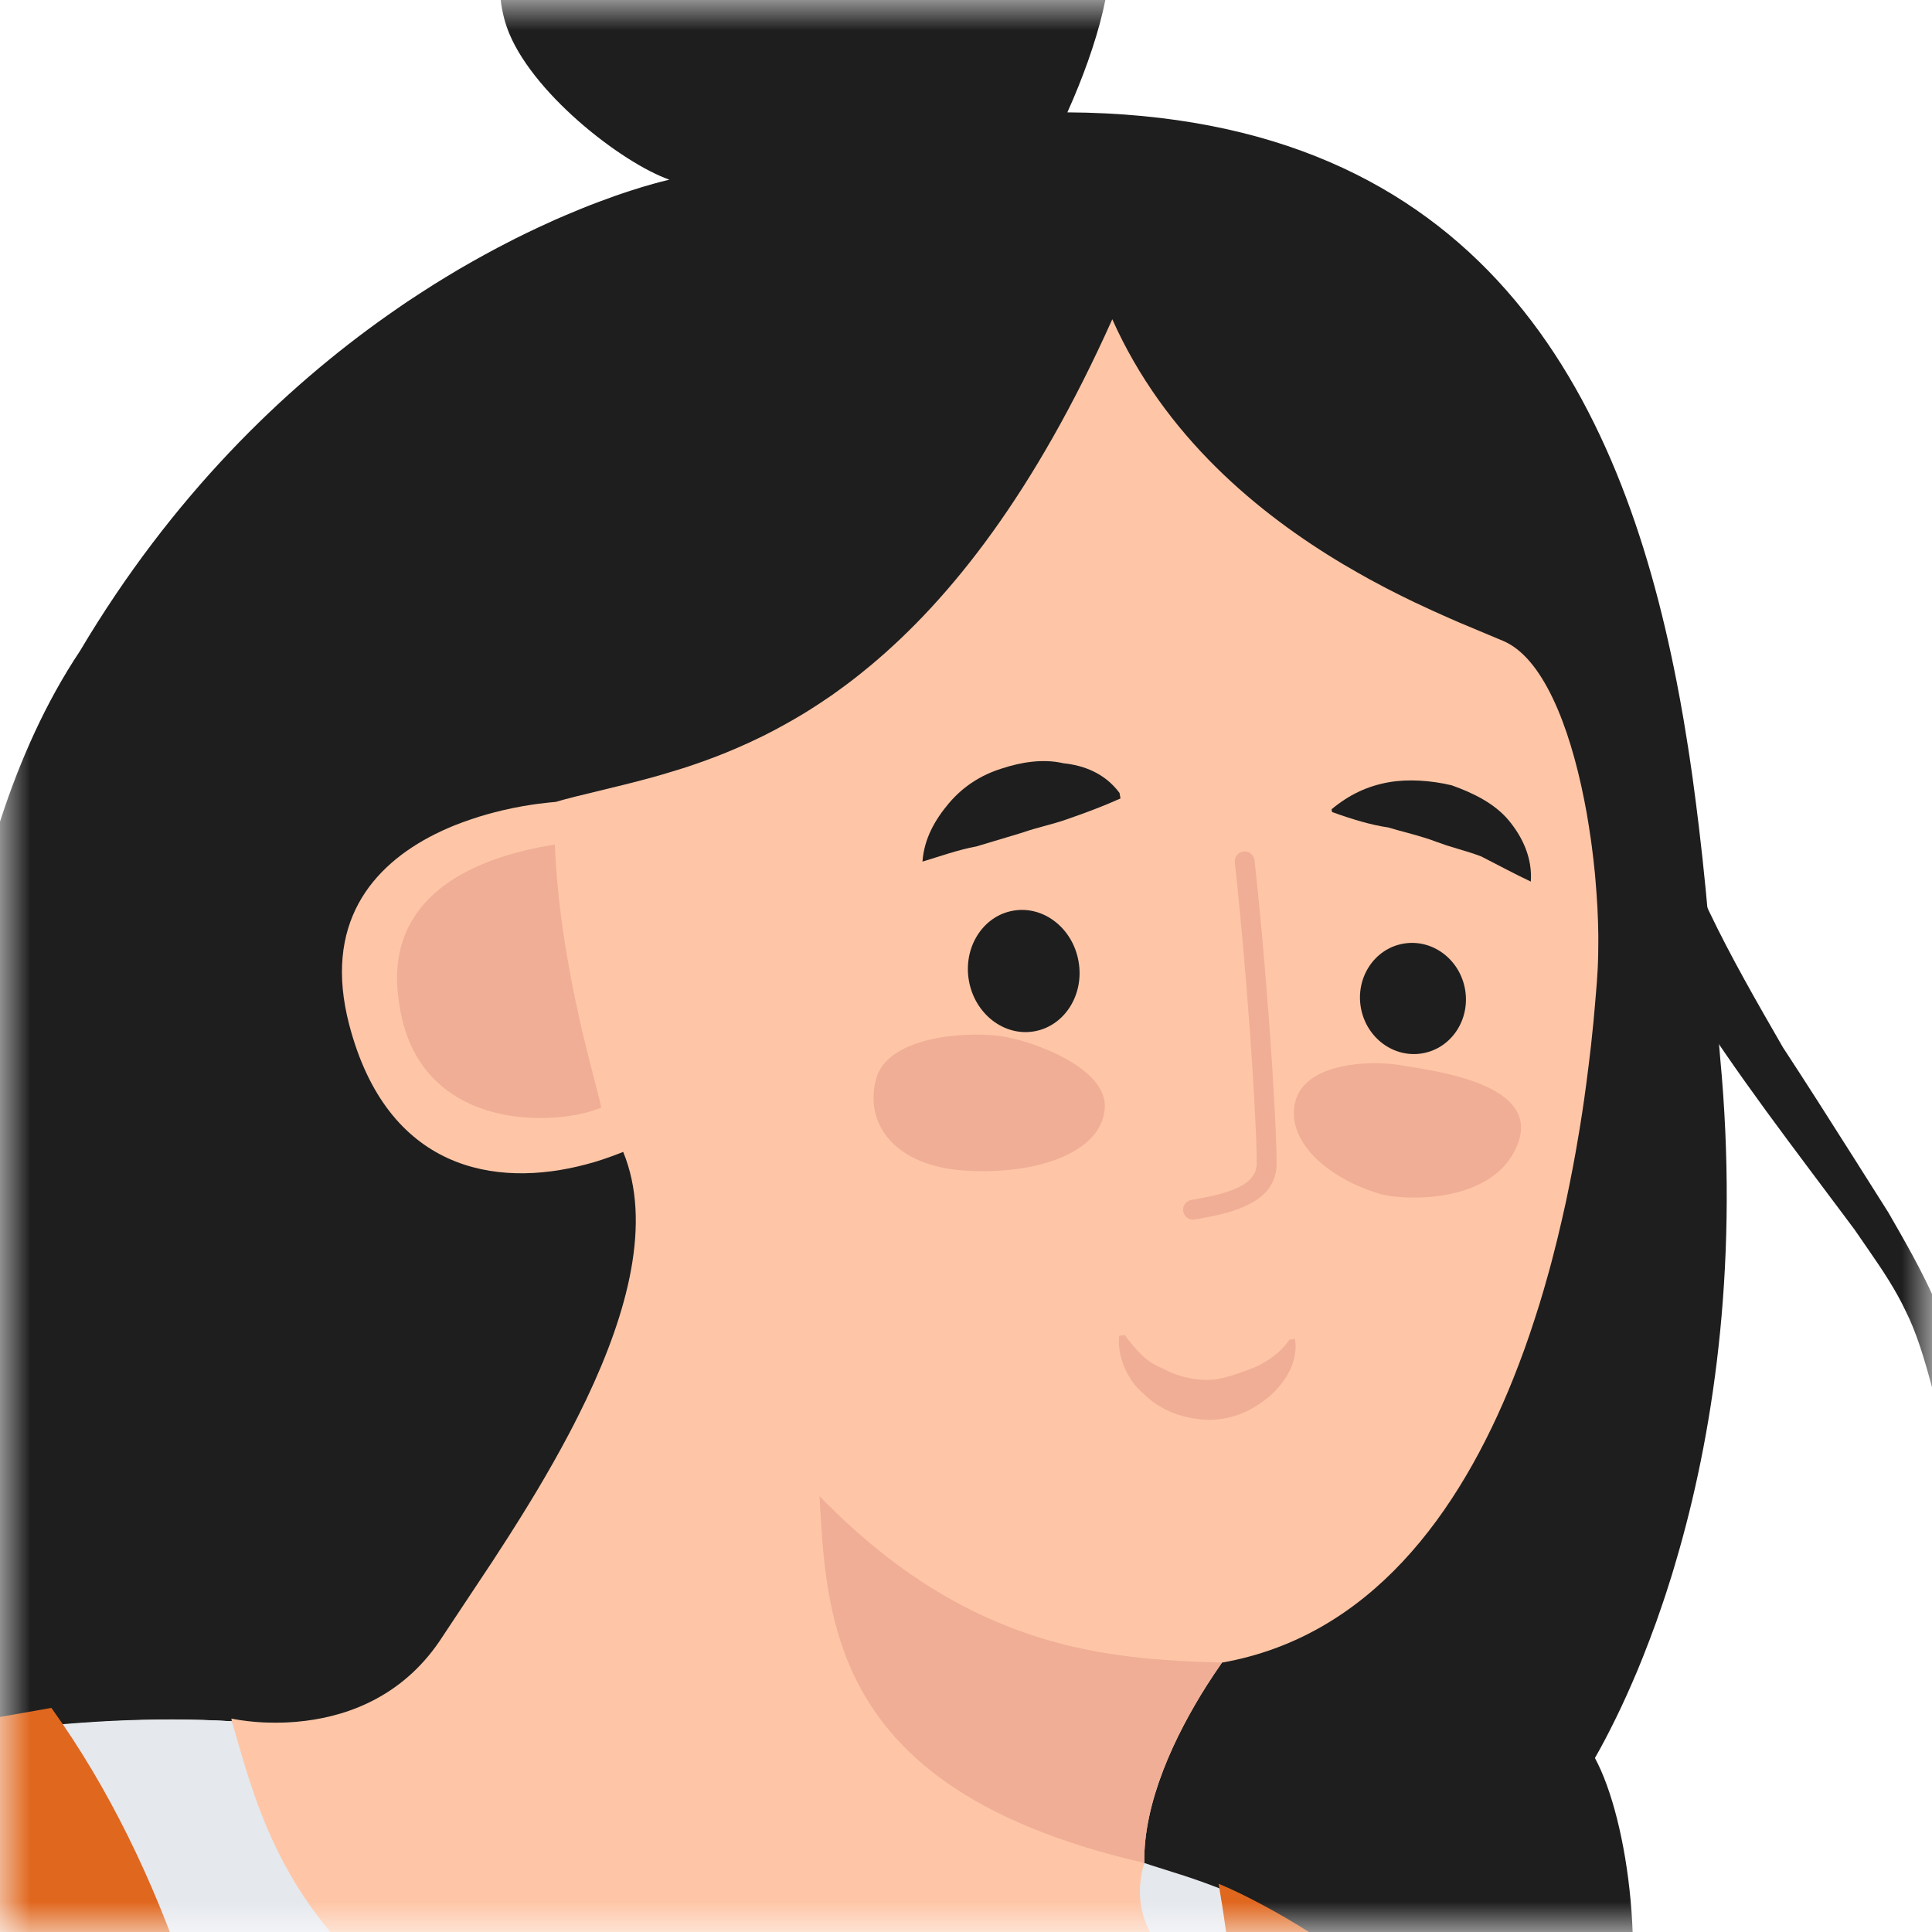 <?xml version="1.0" encoding="UTF-8"?>
<svg width="32px" height="32px" viewBox="0 0 32 32" version="1.1" xmlns="http://www.w3.org/2000/svg"
	 xmlns:xlink="http://www.w3.org/1999/xlink">
	<rect x="0" y="0" width="32" height="32" fill="#333333" stroke="none"/>
	<defs>
		<rect id="path-1" x="0" y="0" width="32" height="32"></rect>
	</defs>
	<g id="Page-2" stroke="none" stroke-width="1" fill="none" fill-rule="evenodd">
		<g id="Rectangle-2-Copy-2">
			<mask id="mask-2" fill="white">
				<use xlink:href="#path-1"></use>
			</mask>
			<use id="Rectangle" fill="#FFFFFF" xlink:href="#path-1"></use>
			<g id="Group-16" mask="url(#mask-2)" fill-rule="nonzero">
				<g transform="translate(-7.374, -4.153)">
					<path
						d="M19.298,0.192 C21.294,-0.37 22.997,0.396 24.145,1.288 L24.289,1.402 L24.426,1.517 L24.493,1.575 L24.493,1.575 L24.621,1.691 L24.742,1.805 L24.857,1.919 C24.894,1.957 24.931,1.994 24.965,2.031 L25.067,2.141 C25.1,2.177 25.131,2.213 25.161,2.248 L25.249,2.352 L25.329,2.452 L25.367,2.5 L25.367,2.5 L25.436,2.593 L25.498,2.681 L25.552,2.762 L25.599,2.838 L25.637,2.906 L25.654,2.938 L25.654,2.938 L25.681,2.995 L25.699,3.043 C25.902,3.663 25.557,4.894 25.053,6.014 C31.912,6.053 34.215,10.686 35.144,15.441 L35.204,15.758 L35.204,15.758 L35.26,16.075 C35.269,16.128 35.278,16.181 35.286,16.234 L35.337,16.55 C35.345,16.603 35.353,16.656 35.361,16.708 L35.407,17.024 L35.407,17.024 L35.462,17.438 L35.513,17.848 L35.513,17.848 L35.571,18.357 L35.571,18.357 L35.623,18.86 L35.66,19.256 L35.713,19.841 L35.865,21.667 C36.177,24.974 35.78,27.73 35.189,29.819 L35.107,30.1 L35.066,30.237 L35.066,30.237 L34.981,30.505 C34.952,30.593 34.924,30.68 34.894,30.765 L34.807,31.016 L34.695,31.318 L34.695,31.318 L34.583,31.606 L34.493,31.827 L34.402,32.039 L34.312,32.242 L34.222,32.437 L34.133,32.622 L34.045,32.798 L33.959,32.965 L33.874,33.123 L33.791,33.271 C34.346,34.297 34.688,36.765 34.159,38.544 C34.138,38.689 34.116,38.833 34.042,38.94 C34.011,38.945 34.005,38.967 34.004,38.981 L34.004,38.993 C33.959,39.001 33.921,39.055 33.929,39.1 L33.916,39.159 L33.901,39.213 L33.878,39.28 C33.86,39.329 33.836,39.387 33.804,39.45 C33.793,39.522 33.769,39.585 33.739,39.649 L33.675,39.781 L33.641,39.853 L33.641,39.853 L33.511,40.152 L33.365,40.497 L33.209,40.872 L33.102,41.132 C32.995,41.194 32.888,41.255 32.78,41.316 C32.751,41.24 32.72,41.165 32.69,41.098 C32.674,41.007 32.621,40.97 32.605,40.879 C31.306,37.622 29.394,36.093 27.394,35.437 L27.186,35.372 L27.011,35.333 L26.678,35.251 L26.503,35.212 C24.854,34.873 23.206,35.073 21.842,35.348 L21.564,35.406 L21.295,35.465 L21.035,35.524 L20.315,35.694 L20.256,35.707 L20.129,35.731 L20.06,35.743 L20.06,35.743 L19.912,35.768 L19.667,35.803 L19.394,35.838 L19.094,35.871 L18.655,35.914 L18.297,35.945 L18.045,35.965 L17.65,35.993 L17.234,36.021 L16.647,36.055 L16.186,36.078 L15.545,36.107 L15.045,36.127 L14.531,36.145 L13.824,36.165 L12.725,36.19 L12.725,36.19 C12.128,35.362 11.803,34.544 11.564,33.806 L11.487,33.563 L11.28,32.876 L11.214,32.663 C8.671,32.518 5.692,32.979 2.895,33.694 C1.564,31.58 0.569,29.209 1.79160768e-12,26.643 C0.657,26.265 1.451,26.026 2.25,25.819 L2.551,25.743 L3.278,25.561 L3.536,25.494 L3.536,25.494 C5.606,24.992 6.627,23.908 6.63,22.415 L6.629,22.327 C6.623,22.09 6.63,21.809 6.651,21.494 L6.669,21.252 C6.676,21.169 6.684,21.084 6.693,20.998 L6.723,20.733 L6.759,20.458 C6.994,18.782 7.569,16.628 8.697,14.938 C10.224,12.364 12.08,10.584 13.791,9.377 L14.014,9.222 L14.124,9.147 L14.124,9.147 L14.344,9.003 L14.561,8.864 L14.561,8.864 L14.776,8.732 L14.988,8.605 L15.197,8.485 L15.404,8.37 L15.606,8.261 L15.904,8.107 L15.904,8.107 L16.097,8.012 L16.286,7.922 L16.561,7.796 L16.561,7.796 L16.739,7.719 L16.996,7.612 L17.161,7.546 L17.32,7.486 L17.547,7.403 L17.691,7.353 L17.829,7.308 L18.023,7.247 L18.201,7.196 L18.311,7.166 L18.461,7.129 C17.663,6.848 16.143,5.665 15.77,4.607 L15.744,4.527 L15.732,4.486 L15.732,4.486 L15.71,4.399 L15.691,4.309 C15.682,4.263 15.675,4.216 15.669,4.167 L15.659,4.067 L15.655,4.016 L15.655,4.016 L15.651,3.912 L15.65,3.859 L15.65,3.859 L15.653,3.751 C15.658,3.604 15.676,3.451 15.708,3.294 L15.735,3.175 C16.001,2.099 16.948,0.853 19.298,0.192 Z"
						id="Path-Copy-8" fill="#1E1E1E"></path>
					<path
						d="M11.352,32.644 L11.23,32.623 L11.206,32.618 L11.242,32.818 L11.281,33.015 L11.332,33.255 L11.332,33.255 L11.387,33.489 L11.434,33.672 L11.458,33.762 L11.458,33.762 L11.509,33.939 L11.564,34.114 L11.621,34.285 C11.839,34.907 12.129,35.467 12.536,35.999 L12.65,36.143 C12.806,36.335 12.978,36.523 13.168,36.71 L13.314,36.849 L13.39,36.919 L13.39,36.919 L13.547,37.057 C13.6,37.104 13.655,37.15 13.711,37.196 L13.883,37.334 C13.971,37.403 14.062,37.472 14.156,37.541 L14.347,37.68 C14.413,37.726 14.479,37.772 14.548,37.819 L14.756,37.958 C14.792,37.981 14.828,38.005 14.864,38.028 L15.086,38.169 L15.2,38.239 L15.2,38.239 L15.435,38.381 L15.68,38.524 L16.065,38.74 L16.065,38.74 L16.334,38.886 L16.614,39.034 L16.903,39.184 L17.203,39.335 L17.514,39.489 L17.835,39.644 L18.338,39.882 L18.338,39.882 C21.308,41.268 23.592,40.642 25.155,39.585 L25.304,39.481 C25.377,39.429 25.449,39.376 25.519,39.322 L25.657,39.213 C25.679,39.194 25.702,39.176 25.724,39.158 L25.855,39.046 L25.855,39.046 L25.997,38.92 C26.136,38.793 26.266,38.665 26.388,38.537 L26.507,38.41 L26.62,38.283 L26.674,38.221 L26.674,38.221 L26.778,38.096 L26.877,37.974 L26.969,37.854 L27.056,37.737 L27.137,37.624 L27.248,37.461 L27.314,37.357 L27.402,37.212 L27.454,37.122 L27.52,36.999 C26.636,36.499 26.326,35.805 26.327,35.009 C26.311,34.002 26.834,32.901 27.362,32.068 L27.489,31.874 C27.531,31.811 27.573,31.75 27.614,31.691 C30.064,31.259 31.544,29.225 32.442,26.978 L32.536,26.736 L32.536,26.736 L32.626,26.493 C32.684,26.331 32.74,26.168 32.792,26.005 L32.87,25.761 L32.87,25.761 L32.943,25.517 L32.943,25.517 L33.027,25.221 L33.067,25.074 L33.067,25.074 L33.142,24.781 L33.178,24.636 L33.178,24.636 L33.246,24.347 L33.31,24.062 L33.31,24.062 L33.368,23.781 L33.422,23.506 L33.472,23.236 L33.539,22.843 L33.579,22.591 L33.615,22.346 L33.647,22.11 L33.69,21.774 L33.727,21.462 L33.766,21.086 L33.795,20.761 L33.822,20.435 C33.834,20.285 33.842,20.123 33.845,19.954 L33.847,19.746 L33.847,19.64 L33.847,19.64 L33.842,19.422 L33.833,19.199 L33.819,18.971 L33.801,18.74 L33.791,18.623 L33.791,18.623 L33.766,18.389 L33.739,18.169 C33.734,18.132 33.729,18.096 33.724,18.059 L33.691,17.84 C33.68,17.767 33.668,17.694 33.655,17.621 L33.614,17.405 C33.366,16.149 32.917,15.03 32.26,14.764 L31.556,14.469 L31.381,14.393 L31.1,14.267 L30.799,14.127 L30.59,14.025 L30.384,13.921 C30.349,13.903 30.314,13.885 30.279,13.866 L30.065,13.752 C29.993,13.712 29.921,13.672 29.848,13.63 L29.627,13.502 C28.221,12.665 26.664,11.385 25.797,9.441 C24.512,12.308 23.126,14.064 21.793,15.176 L21.619,15.318 C21.533,15.387 21.446,15.453 21.36,15.517 L21.189,15.641 C21.16,15.661 21.131,15.681 21.103,15.701 L20.933,15.815 C20.848,15.871 20.763,15.924 20.679,15.976 L20.511,16.075 L20.511,16.075 L20.344,16.169 C20.289,16.2 20.234,16.229 20.179,16.258 L20.015,16.342 C19.987,16.355 19.96,16.368 19.933,16.381 L19.771,16.458 L19.771,16.458 L19.584,16.541 L19.399,16.619 L19.399,16.619 L19.217,16.691 L19.036,16.758 L18.859,16.82 L18.684,16.878 L18.511,16.931 L18.342,16.982 L18.176,17.029 L17.932,17.094 L17.696,17.154 L16.901,17.348 L16.705,17.399 L16.58,17.435 L16.464,17.446 L16.283,17.467 L16.283,17.467 L16.159,17.485 L16.031,17.506 L15.869,17.537 L15.869,17.537 L15.704,17.573 C15.66,17.584 15.616,17.594 15.571,17.606 L15.437,17.642 L15.303,17.682 L15.169,17.726 C15.124,17.741 15.079,17.757 15.035,17.773 L14.902,17.824 C14.836,17.851 14.77,17.879 14.705,17.909 L14.576,17.971 C13.532,18.495 12.721,19.456 13.159,21.129 C13.787,23.527 15.566,23.843 17.084,23.438 L17.224,23.399 C17.316,23.371 17.407,23.341 17.497,23.308 L17.63,23.258 C17.652,23.249 17.674,23.241 17.696,23.232 C18.175,24.4 17.77,25.891 17.087,27.327 L16.97,27.566 C16.911,27.685 16.85,27.804 16.788,27.921 L16.661,28.156 L16.532,28.388 L16.4,28.618 L16.267,28.844 L16.132,29.067 L15.997,29.286 L15.795,29.606 L15.53,30.016 L14.71,31.251 C14.086,32.229 13.175,32.562 12.438,32.655 L12.279,32.672 L12.279,32.672 L12.126,32.682 L12.067,32.684 L12.067,32.684 L11.953,32.686 L11.845,32.685 L11.744,32.682 L11.605,32.673 L11.483,32.661 L11.352,32.644 Z"
						id="Path-Copy-31" fill="#FEC6A7"></path>
					<path
						d="M26.327,35.009 C26.311,34.002 26.834,32.901 27.362,32.068 L27.489,31.874 C27.531,31.811 27.573,31.75 27.614,31.691 L27.177,31.675 L26.906,31.662 L26.674,31.647 L26.674,31.647 L26.437,31.628 L26.245,31.609 L26.049,31.586 C26.017,31.582 25.984,31.578 25.951,31.573 L25.751,31.544 L25.553,31.511 C25.52,31.505 25.487,31.498 25.454,31.492 L25.253,31.451 C23.937,31.163 22.472,30.506 20.948,28.933 L20.971,29.339 L20.989,29.613 L21.007,29.821 L21.028,30.029 L21.045,30.169 L21.074,30.378 L21.074,30.378 L21.097,30.518 L21.109,30.588 L21.109,30.588 L21.136,30.728 L21.167,30.868 L21.2,31.008 L21.238,31.147 L21.279,31.286 C21.294,31.332 21.309,31.378 21.325,31.424 L21.374,31.561 C21.4,31.63 21.428,31.699 21.458,31.767 L21.519,31.902 C22.128,33.187 23.434,34.344 26.327,35.009 Z"
						id="Path-Copy-48" fill="#F0AE96"></path>
					<path
						d="M27.971,18.256 C27.881,18.266 27.816,18.348 27.826,18.438 L27.869,18.84 L27.91,19.255 L27.962,19.82 L28.022,20.529 L28.075,21.22 L28.119,21.87 L28.147,22.345 L28.169,22.769 L28.181,23.046 L28.186,23.208 L28.19,23.414 C28.192,23.658 27.996,23.815 27.592,23.926 L27.476,23.955 L27.344,23.984 L27.105,24.028 C27.016,24.044 26.956,24.129 26.972,24.218 C26.988,24.308 27.073,24.368 27.163,24.352 L27.359,24.316 L27.46,24.296 L27.597,24.265 C28.183,24.12 28.523,23.871 28.519,23.411 L28.515,23.202 L28.503,22.856 L28.476,22.332 L28.448,21.853 L28.413,21.334 L28.383,20.925 L28.327,20.22 L28.278,19.649 L28.224,19.083 L28.182,18.67 L28.153,18.402 C28.143,18.311 28.061,18.246 27.971,18.256 Z"
						id="Path-Copy-9" fill="#F0AE96"></path>
					<path
						d="M24.506,21.235 C24.005,21.323 23.52,20.948 23.422,20.396 C23.325,19.844 23.653,19.325 24.154,19.237 C24.656,19.148 25.141,19.524 25.238,20.076 C25.336,20.627 25.008,21.146 24.506,21.235 Z"
						id="Oval-Copy-30" fill="#1E1E1E"></path>
					<path
						d="M30.937,21.599 C30.461,21.683 30.003,21.345 29.914,20.843 C29.826,20.342 30.14,19.867 30.617,19.783 C31.093,19.699 31.551,20.037 31.64,20.539 C31.728,21.041 31.414,21.515 30.937,21.599 Z"
						id="Oval-Copy-31" fill="#1E1E1E"></path>
					<path
						d="M32.729,18.755 C32.756,18.375 32.601,18.028 32.364,17.742 C32.126,17.456 31.768,17.285 31.418,17.16 C31.076,17.079 30.697,17.053 30.379,17.109 C30.016,17.173 29.714,17.32 29.429,17.557 L29.437,17.603 C29.787,17.728 30.083,17.817 30.371,17.859 L30.515,17.901 L30.784,17.974 C30.913,18.01 31.036,18.047 31.162,18.095 L31.349,18.16 L31.72,18.273 C31.782,18.293 31.844,18.314 31.907,18.338 L32.345,18.564 L32.526,18.656 L32.729,18.755 Z"
						id="Path-Copy-49" fill="#1E1E1E"></path>
					<path
						d="M25.917,17.287 C25.671,16.956 25.321,16.83 24.988,16.795 C24.646,16.715 24.282,16.779 23.973,16.88 C23.617,16.99 23.324,17.182 23.091,17.457 C22.859,17.732 22.68,18.045 22.653,18.424 L23.082,18.29 C23.245,18.241 23.394,18.2 23.545,18.173 L24.301,17.946 C24.565,17.853 24.792,17.813 25.057,17.719 L25.324,17.624 L25.512,17.553 C25.641,17.503 25.779,17.447 25.933,17.378 L25.917,17.287 Z"
						id="Path-Copy-50" fill="#1E1E1E"></path>
					<path
						d="M28.731,26.343 C28.544,26.61 28.288,26.749 28.069,26.835 L27.898,26.895 C27.706,26.962 27.533,27.012 27.35,27.008 C27.115,27.003 26.872,26.952 26.613,26.81 C26.362,26.714 26.186,26.511 26.001,26.263 L25.911,26.279 C25.878,26.59 26.018,26.953 26.26,27.189 L26.314,27.238 C26.597,27.516 26.947,27.641 27.326,27.668 C27.751,27.687 28.098,27.532 28.384,27.294 C28.669,27.057 28.886,26.691 28.822,26.327 L28.731,26.343 Z"
						id="Path-Copy-51" fill="#F0AE96"></path>
					<path
						d="M25.671,22.528 C25.609,23.241 24.552,23.615 23.369,23.543 C22.185,23.47 21.686,22.762 21.884,22.025 C22.081,21.288 23.476,21.229 24.007,21.323 L24.101,21.342 C24.118,21.345 24.135,21.349 24.153,21.354 L24.262,21.382 C24.3,21.392 24.339,21.404 24.379,21.416 L24.501,21.457 C25.06,21.652 25.723,22.027 25.671,22.528 Z"
						id="Path-Copy-52" fill="#F0AE96"></path>
					<path
						d="M30.224,23.926 C29.335,23.661 28.662,23.031 28.83,22.392 C28.968,21.871 29.706,21.743 30.262,21.765 L30.382,21.773 C30.44,21.777 30.495,21.784 30.547,21.791 L30.926,21.854 L31.134,21.893 L31.302,21.928 L31.445,21.963 L31.445,21.963 L31.589,22.002 L31.704,22.038 L31.813,22.075 C32.315,22.261 32.717,22.568 32.513,23.101 C32.262,23.755 31.535,23.957 30.949,23.986 L30.826,23.989 L30.708,23.988 L30.652,23.986 L30.652,23.986 L30.546,23.979 L30.448,23.969 L30.403,23.963 L30.403,23.963 L30.322,23.949 C30.285,23.942 30.252,23.934 30.224,23.926 Z"
						id="Path-Copy-53" fill="#F0AE96"></path>
					<path
						d="M16.564,18.14 C16.569,18.263 16.576,18.385 16.584,18.507 L16.603,18.749 C16.611,18.83 16.618,18.91 16.627,18.99 L16.654,19.227 L16.684,19.461 L16.718,19.69 L16.735,19.803 L16.735,19.803 L16.772,20.026 L16.831,20.349 L16.871,20.557 L16.913,20.758 L16.975,21.045 L17.037,21.313 L17.117,21.637 L17.298,22.345 L17.328,22.476 L17.333,22.5 L17.333,22.5 C17.308,22.51 17.282,22.52 17.255,22.529 L17.169,22.557 L17.076,22.583 L16.975,22.606 L16.923,22.617 L16.923,22.617 L16.813,22.635 L16.699,22.651 L16.699,22.651 L16.579,22.662 C16.559,22.664 16.539,22.665 16.518,22.666 L16.393,22.671 L16.265,22.671 L16.135,22.666 C15.216,22.614 14.169,22.161 13.982,20.749 C13.799,19.568 14.437,18.925 15.138,18.57 L15.249,18.517 L15.249,18.517 L15.36,18.468 L15.36,18.468 L15.48,18.419 L15.599,18.376 L15.657,18.356 L15.657,18.356 L15.772,18.32 L15.884,18.287 L16.044,18.245 L16.145,18.221 L16.326,18.183 L16.564,18.14 Z"
						id="Path-Copy-54" fill="#F0AE96"></path>
					<path
						d="M34.411,19.038 C35.134,20.483 36.045,21.774 36.977,23.029 L37.35,23.529 L37.909,24.275 C37.971,24.357 38.032,24.44 38.094,24.523 L38.327,24.861 C38.557,25.193 38.772,25.515 38.94,25.872 C39.113,26.216 39.238,26.629 39.354,27.055 L39.439,27.376 C39.581,27.913 39.669,28.413 39.72,28.966 L39.716,29.161 C39.703,29.621 39.639,30.104 39.378,30.478 L39.484,30.552 C39.874,30.109 39.96,29.532 40,28.963 C39.995,28.402 39.944,27.849 39.848,27.304 L39.789,26.977 C39.708,26.542 39.609,26.11 39.423,25.693 C39.191,25.172 38.921,24.705 38.652,24.237 L38.067,23.312 C37.678,22.697 37.29,22.089 36.905,21.501 L36.583,20.94 C36.156,20.191 35.746,19.439 35.423,18.672 L34.411,19.038 Z"
						id="Path-Copy-55" fill="#1E1E1E"></path>
					<path
						d="M11.214,32.663 L11.395,33.285 L11.475,33.545 L11.54,33.743 L11.609,33.944 L11.658,34.079 L11.711,34.216 L11.766,34.353 L11.825,34.491 L11.903,34.665 L11.903,34.665 L11.988,34.841 L12.079,35.017 L12.079,35.017 L12.177,35.194 L12.261,35.337 L12.305,35.408 L12.305,35.408 L12.397,35.551 L12.495,35.694 L12.598,35.838 L12.707,35.982 C13.213,36.63 13.909,37.281 14.903,37.91 L15.128,38.049 C15.974,38.558 17.022,39.05 18.328,39.51 C21.681,40.689 23.669,40.322 25.016,39.482 L25.146,39.398 L25.146,39.398 L25.272,39.311 L25.272,39.311 L25.395,39.221 L25.395,39.221 L25.523,39.122 L25.648,39.02 L25.768,38.916 L25.884,38.81 L25.941,38.756 L25.941,38.756 L26.053,38.648 L26.161,38.538 L26.266,38.428 L26.419,38.261 L26.565,38.094 L26.753,37.872 L27.235,37.285 L27.319,37.184 L27.249,37.125 L27.116,37.005 C26.465,36.408 26.086,35.817 26.327,35.009 L26.42,35.041 L26.988,35.221 L27.152,35.276 L27.327,35.338 L27.512,35.407 L27.64,35.457 L27.772,35.511 L27.907,35.569 L28.046,35.631 L28.188,35.698 L28.333,35.769 L28.48,35.845 L28.629,35.926 L28.781,36.013 C29.06,36.176 29.349,36.368 29.64,36.593 L29.799,36.719 L29.958,36.852 L30.038,36.921 L30.038,36.921 L30.197,37.065 C31.177,37.974 32.136,39.308 32.816,41.296 C30.673,42.5 28.293,43.369 25.735,43.82 C16.504,45.447 7.598,41.167 2.895,33.695 C5.693,32.973 8.672,32.505 11.214,32.663 Z"
						id="Path-Copy-10" fill="#E5E8ED"></path>
					<path
						d="M27.558,35.354 C27.659,35.395 27.774,35.447 27.899,35.507 L28.094,35.604 C28.599,35.861 29.221,36.23 29.754,36.644 L29.86,36.727 C30.342,37.078 30.643,38.043 30.829,39.294 L30.863,39.532 L30.894,39.776 L30.922,40.026 L30.949,40.281 L30.973,40.541 L31.005,40.939 L31.023,41.209 L31.048,41.62 L31.075,42.175 L31.075,42.175 C30.171,42.584 29.232,42.935 28.261,43.224 L28.237,42.63 L28.21,42.046 L28.179,41.472 L28.144,40.909 L28.107,40.36 L28.081,40.002 L28.04,39.478 L27.997,38.972 L27.952,38.484 L27.906,38.017 L27.858,37.572 L27.795,37.014 L27.746,36.626 L27.698,36.264 L27.65,35.93 L27.619,35.724 L27.558,35.354 L27.558,35.354 Z M8.225,32.441 C10.141,35.112 11.11,38.487 11.582,41.667 C9.8,40.746 8.148,39.59 6.672,38.231 L6.635,38.062 L6.558,37.729 C6.531,37.619 6.505,37.51 6.478,37.403 L6.396,37.085 L6.29,36.699 L6.29,36.699 L6.183,36.326 L6.096,36.038 L6.008,35.759 L5.92,35.489 L5.832,35.228 L5.745,34.978 L5.616,34.621 L5.491,34.288 L5.37,33.981 L5.292,33.79 L5.181,33.526 L5.079,33.289 L4.956,33.017 L8.225,32.441 Z"
						id="Shape-Copy-2" fill="#E0671E"></path>
				</g>
			</g>
		</g>
	</g>
</svg>
